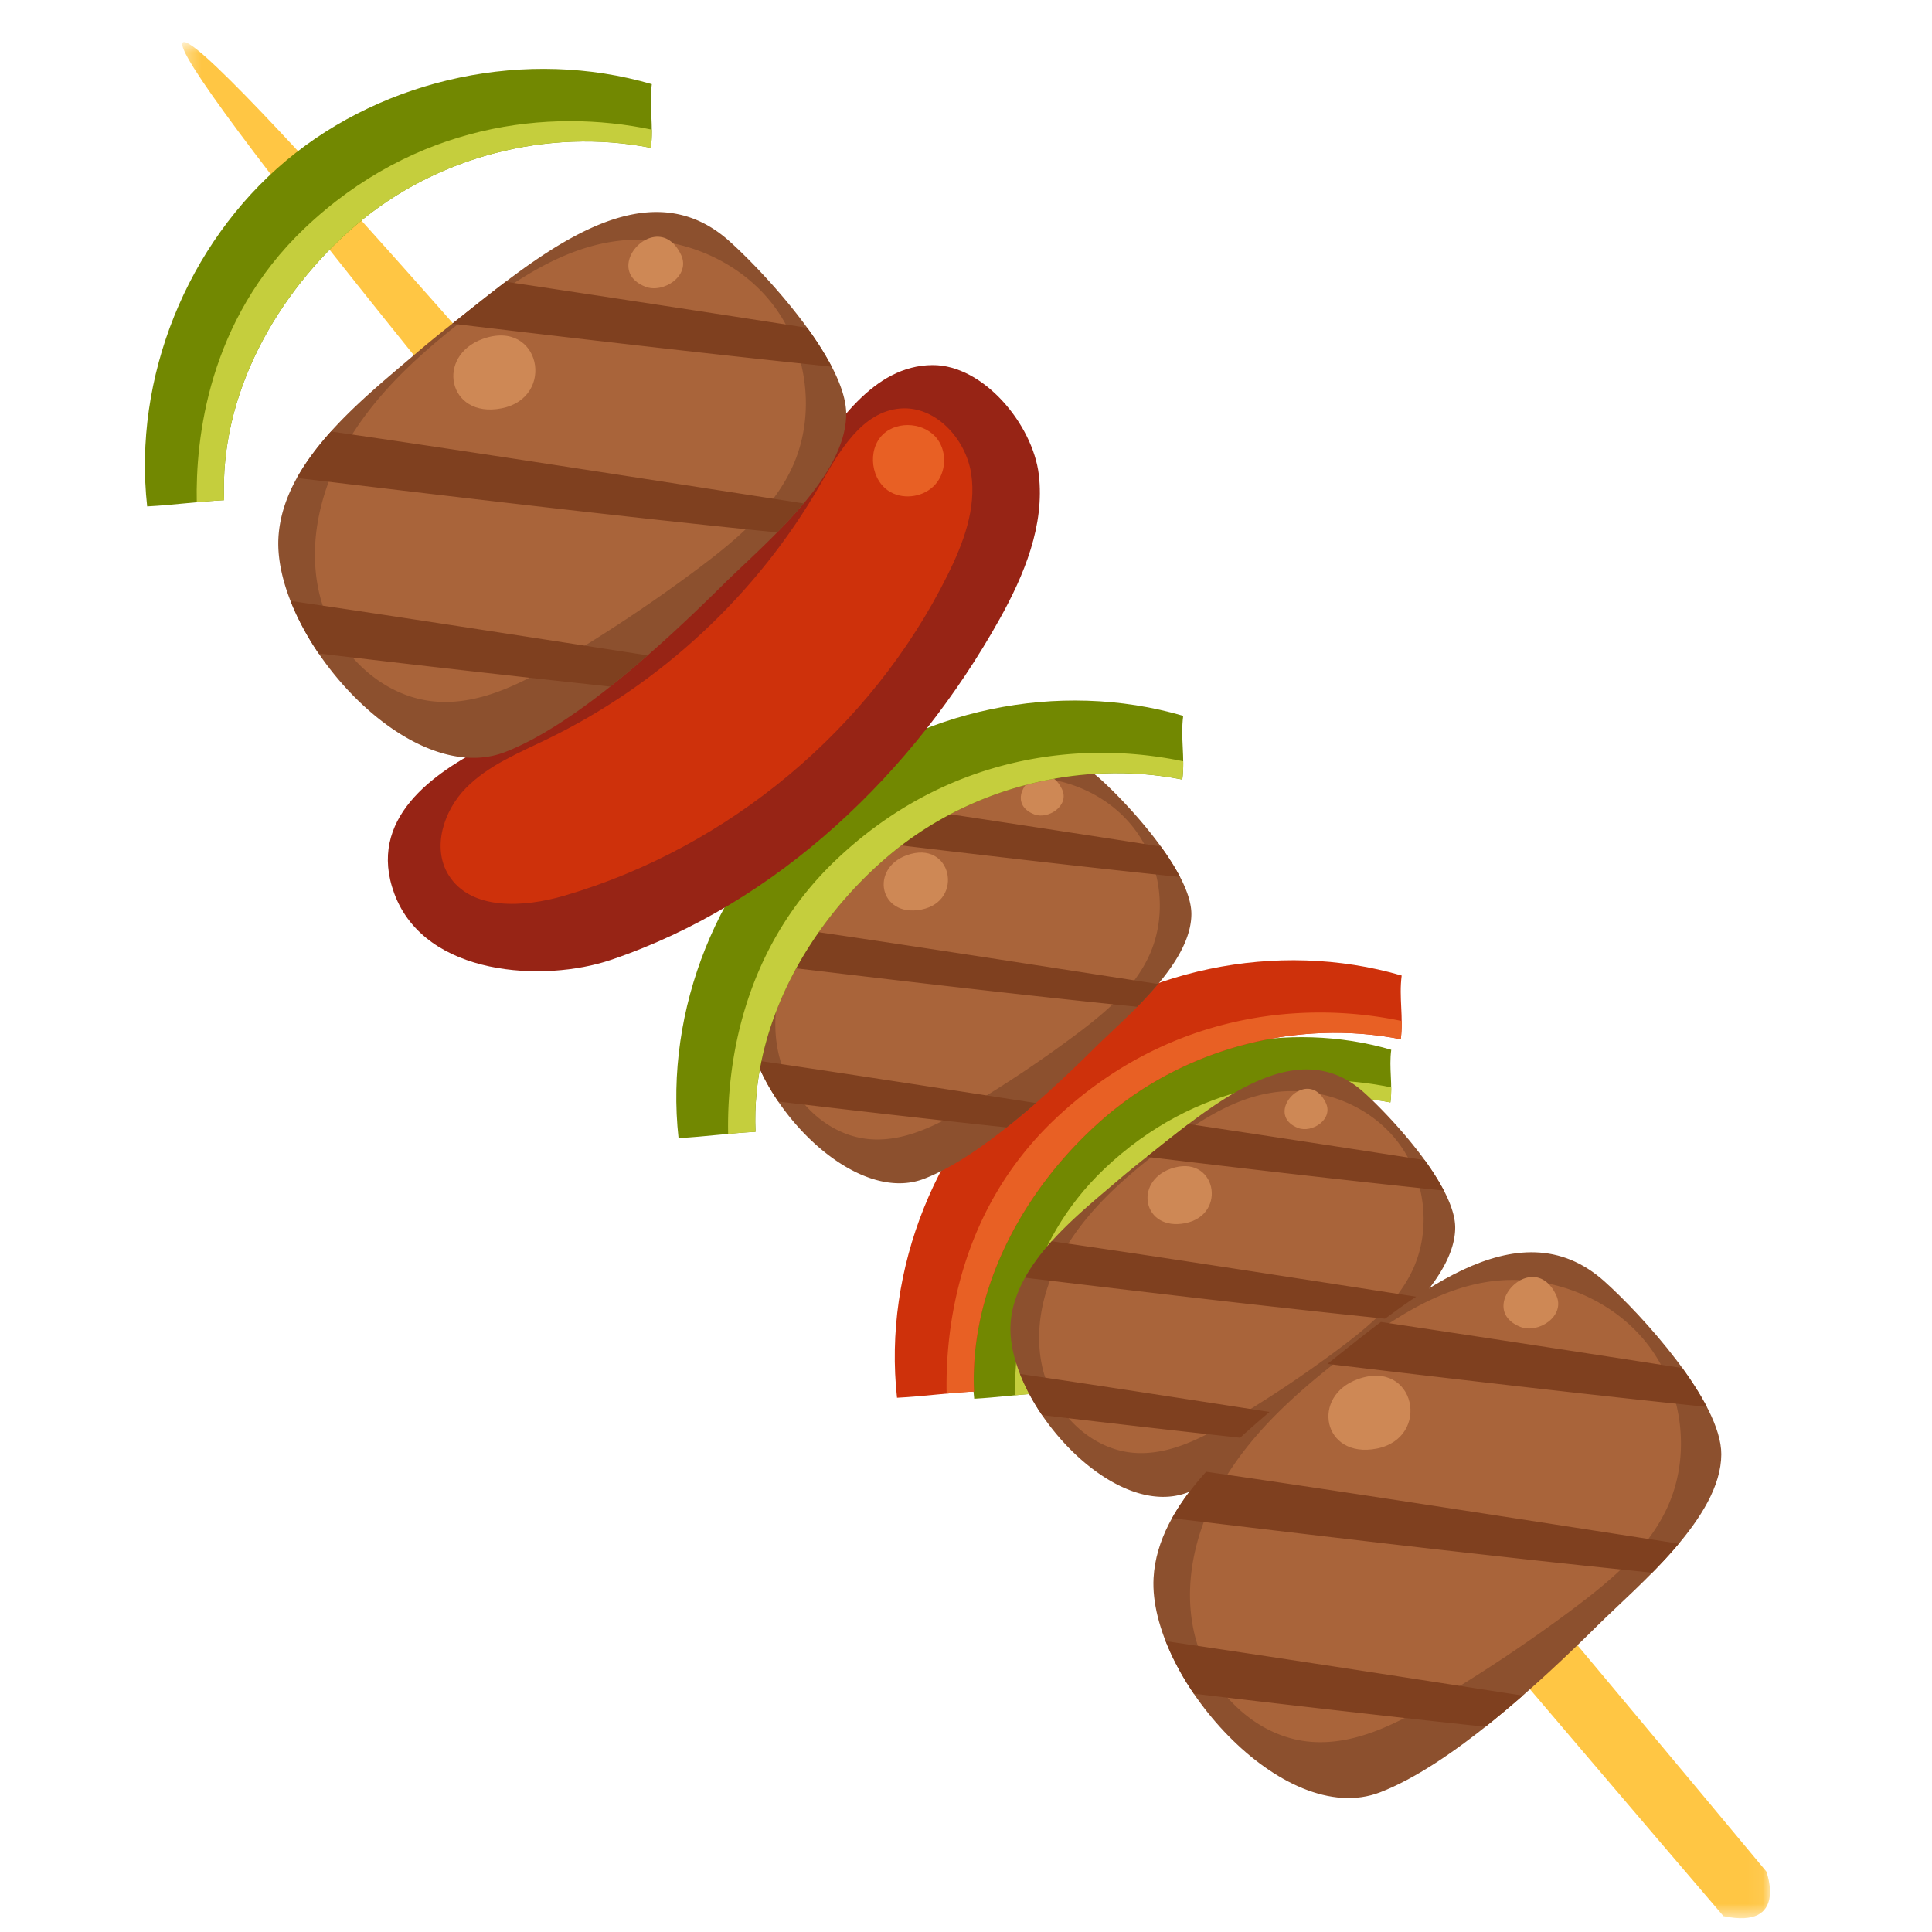 <svg width="120" height="120" viewBox="0 0 120 120" xmlns="http://www.w3.org/2000/svg" xmlns:xlink="http://www.w3.org/1999/xlink"><defs><path id="a" d="M2.32.853h98.616v116.538H2.319z"/></defs><g fill="none" fill-rule="evenodd"><g transform="translate(9 1.755)"><mask id="b" fill="#fff"><use xlink:href="#a"/></mask><path d="M2.358.876c2.278-1.907 98.35 113.609 98.35 113.609s1.388 3.631-2.66 2.776c0 0-97.968-114.478-95.69-116.385" fill="#FFC644" mask="url(#b)"/></g><path d="M40.486 5.226c-7.728-2.257-16.537-.415-22.709 4.745-6.17 5.165-9.523 13.498-8.636 21.483 1.7-.089 3.078-.298 4.78-.389-.287-6.516 3.218-12.83 8.177-17.076 4.961-4.25 11.915-6.07 18.328-4.808.183-1.388-.12-2.567.06-3.955" fill="#728801"/><path d="M40.426 9.181c.053-.391.063-.762.058-1.13-6.38-1.343-14.71-.399-21.575 6.136-6.007 5.721-6.768 13.104-6.687 17.006.547-.05 1.101-.096 1.7-.128-.288-6.516 3.217-12.83 8.176-17.076 4.961-4.25 11.915-6.07 18.328-4.808" fill="#C5CE3D"/><path d="M86.413 65.203c-6.39-1.865-13.668-.342-18.766 3.924-5.1 4.265-7.867 11.15-7.137 17.75 1.407-.077 2.545-.249 3.949-.322-.233-5.384 2.662-10.599 6.758-14.11 4.098-3.512 9.847-5.02 15.143-3.973.152-1.148-.1-2.121.053-3.269" fill="#728801"/><path d="M86.36 68.473c.045-.324.053-.632.05-.934-5.273-1.109-12.154-.329-17.827 5.069-4.964 4.727-5.594 10.828-5.528 14.053.452-.042.912-.079 1.404-.107-.233-5.382 2.662-10.6 6.758-14.11 4.098-3.51 9.847-5.017 15.143-3.971" fill="#C5CE3D"/><path d="M87.061 60.592c-7.728-2.259-16.537-.417-22.709 4.745-6.17 5.163-9.52 13.495-8.636 21.48 1.7-.088 3.078-.297 4.78-.388-.287-6.514 3.218-12.827 8.18-17.077 4.958-4.25 11.912-6.073 18.328-4.805.18-1.39-.123-2.57.057-3.955" fill="#CE310B"/><path d="M87.003 64.546c.05-.389.06-.762.057-1.13-6.381-1.343-14.711-.399-21.574 6.133-6.008 5.721-6.771 13.104-6.69 17.01a39.47 39.47 0 0 1 1.7-.129c-.285-6.514 3.22-12.827 8.178-17.076 4.961-4.25 11.913-6.073 18.329-4.808" fill="#E86024"/><path d="M54.627 52.546c4.127-3.253 9.431-8.004 13.691-4.18 1.8 1.615 5.692 5.857 5.681 8.411-.01 3.076-3.996 6.32-6.023 8.327-2.922 2.896-7.187 6.803-10.574 8.11-4.737 1.826-11.283-5.674-11.021-10.427.201-3.647 3.92-6.6 6.496-8.801a56.03 56.03 0 0 1 1.75-1.44" fill="#8C502E"/><path d="M60.002 68.814c-1.839 1.085-3.863 2.121-5.992 1.941-2.754-.23-5.03-2.609-5.649-5.298-.615-2.687.214-5.557 1.724-7.865 1.509-2.314 3.645-4.146 5.842-5.815 2.017-1.537 4.208-3.008 6.717-3.391 2.832-.436 5.879.696 7.676 2.919 1.8 2.228 2.249 5.483 1.043 8.079-.941 2.03-2.73 3.524-4.522 4.868a75.397 75.397 0 0 1-6.839 4.562" fill="#A9643A"/><path d="M57.44 50.337c-.902.68-1.773 1.385-2.6 2.04 5.357.639 11.908 1.414 18.455 2.095A15.796 15.796 0 0 0 72.1 52.58a2683.647 2683.647 0 0 0-14.66-2.243m-10.155 9.55c6.243.741 14.9 1.792 23.353 2.646a25.05 25.05 0 0 0 1.292-1.414c-8.215-1.27-16.734-2.599-22.99-3.496-.64.71-1.213 1.463-1.655 2.264m17.055 8.625a45.052 45.052 0 0 1-1.818 1.515 1177.38 1177.38 0 0 1-14.18-1.61 12.889 12.889 0 0 1-1.368-2.553c5.066.743 11.212 1.695 17.366 2.648" fill="#7F401F"/><path d="M54.927 55.288c.183.814.994 1.466 2.307 1.205 2.676-.524 1.888-4.38-.913-3.373-1.148.413-1.572 1.367-1.394 2.168m8.549-6.123c-.186.517-.037 1.1.748 1.411.878.353 2.217-.537 1.744-1.547-.72-1.523-2.158-.803-2.492.136" fill="#CE8855"/><path d="M71.013 72.023c4.127-3.25 9.43-8 13.691-4.182 1.797 1.615 5.691 5.86 5.681 8.413-.013 3.079-3.996 6.321-6.023 8.327-2.922 2.898-7.187 6.806-10.572 8.11-4.739 1.827-11.285-5.673-11.023-10.426.2-3.647 3.92-6.6 6.496-8.8a54.71 54.71 0 0 1 1.75-1.442" fill="#8C502E"/><path d="M76.388 88.294c-1.839 1.083-3.866 2.118-5.992 1.941-2.754-.235-5.032-2.614-5.65-5.298-.614-2.69.213-5.56 1.724-7.87 1.51-2.312 3.646-4.143 5.843-5.815 2.016-1.534 4.208-3.006 6.716-3.39 2.835-.435 5.88.695 7.676 2.92 1.8 2.228 2.247 5.483 1.044 8.08-.944 2.029-2.73 3.523-4.522 4.867a74.88 74.88 0 0 1-6.84 4.565" fill="#A9643A"/><path d="M73.826 69.815c-.902.681-1.773 1.386-2.6 2.04 5.354.64 11.908 1.414 18.454 2.095a15.401 15.401 0 0 0-1.195-1.894 2632.75 2632.75 0 0 0-14.659-2.24M63.67 79.362c6.243.744 14.9 1.792 23.353 2.646.445-.454.884-.927 1.292-1.412-8.215-1.27-16.733-2.6-22.989-3.498-.64.712-1.214 1.466-1.656 2.264m17.055 8.625a49.517 49.517 0 0 1-1.817 1.518 1232.86 1232.86 0 0 1-14.181-1.61 13.06 13.06 0 0 1-1.37-2.556c5.068.743 11.214 1.698 17.368 2.648" fill="#7F401F"/><path d="M71.313 74.765c.183.814.991 1.467 2.307 1.208 2.675-.527 1.888-4.38-.913-3.378-1.148.415-1.572 1.37-1.394 2.17m8.547-6.123c-.186.517-.036 1.099.75 1.412.88.35 2.219-.538 1.743-1.545-.72-1.526-2.158-.806-2.493.133" fill="#CE8855"/><path d="M73.491 44.461c-7.728-2.26-16.537-.417-22.706 4.745-6.173 5.163-9.523 13.495-8.639 21.483 1.703-.091 3.078-.3 4.781-.391-.285-6.514 3.217-12.825 8.178-17.074 4.96-4.25 11.913-6.073 18.329-4.806.18-1.39-.123-2.57.057-3.957" fill="#728801"/><path d="M73.433 48.417a7.62 7.62 0 0 0 .057-1.132c-6.381-1.343-14.709-.399-21.574 6.136-6.008 5.72-6.769 13.103-6.69 17.009.549-.053 1.103-.1 1.7-.13-.285-6.515 3.22-12.828 8.178-17.077 4.959-4.25 11.916-6.073 18.329-4.806" fill="#C5CE3D"/><path d="M49.806 29.51c2.043-3.079 4.415-6.817 8.118-6.833 3.157-.016 6.225 3.686 6.599 6.811.371 3.128-.902 6.217-2.437 8.967-5.338 9.55-13.778 17.663-24.161 21.172-4.099 1.385-11.516 1.048-13.433-4.122-1.71-4.623 2.367-7.495 5.926-9.269 7.805-3.887 14.537-9.417 19.388-16.727" fill="#972415"/><path d="M55.914 25.373c-2.38.199-3.782 2.659-4.969 4.727-3.902 6.79-9.884 12.373-16.935 15.799-1.786.868-3.682 1.633-5.07 3.047-1.392 1.414-2.122 3.714-1.081 5.4 1.376 2.225 4.666 2.024 7.18 1.291 10.233-2.99 19.084-10.393 23.818-19.925.975-1.962 1.799-4.132 1.464-6.298-.337-2.165-2.218-4.223-4.407-4.04" fill="#CE310B"/><path d="M27.823 20.32c5.27-4.153 12.041-10.22 17.484-5.337 2.296 2.06 7.266 7.48 7.252 10.74-.013 3.929-5.105 8.071-7.689 10.633-3.73 3.697-9.177 8.69-13.503 10.357-6.05 2.33-14.408-7.247-14.073-13.315.256-4.66 5.005-8.429 8.296-11.238a71.3 71.3 0 0 1 2.233-1.84" fill="#8C502E"/><path d="M34.687 41.094c-2.346 1.383-4.932 2.708-7.65 2.479-3.52-.295-6.428-3.334-7.216-6.767-.784-3.43.272-7.093 2.2-10.047 1.927-2.95 4.655-5.287 7.462-7.424 2.573-1.959 5.374-3.837 8.578-4.328 3.617-.555 7.504.885 9.8 3.728 2.296 2.846 2.872 7.002 1.334 10.315-1.206 2.59-3.49 4.5-5.775 6.219a96.147 96.147 0 0 1-8.733 5.825" fill="#A9643A"/><path d="M31.415 17.499c-1.15.871-2.265 1.769-3.321 2.606 6.84.816 15.208 1.803 23.564 2.671a19.58 19.58 0 0 0-1.524-2.415 3610.041 3610.041 0 0 0-18.719-2.862m-12.967 12.19c7.97.95 19.027 2.288 29.821 3.381a30.755 30.755 0 0 0 1.648-1.802c-10.49-1.623-21.368-3.321-29.355-4.467-.819.91-1.549 1.87-2.114 2.888m21.776 11.017a62.51 62.51 0 0 1-2.322 1.938 1595.137 1595.137 0 0 1-18.107-2.056 17.007 17.007 0 0 1-1.75-3.266c6.474.953 14.32 2.168 22.179 3.384" fill="#7F401F"/><path d="M28.208 23.82c.232 1.039 1.265 1.871 2.942 1.543 3.418-.67 2.411-5.596-1.164-4.313-1.465.527-2.009 1.748-1.778 2.77m10.911-7.818c-.233.66-.045 1.406.957 1.803 1.124.449 2.835-.684 2.228-1.972-.918-1.949-2.754-1.028-3.185.17" fill="#CE8855"/><path d="M82.177 84.931c5.27-4.153 12.043-10.218 17.483-5.337 2.297 2.06 7.266 7.476 7.253 10.737-.013 3.929-5.103 8.077-7.69 10.636-3.729 3.696-9.174 8.69-13.5 10.356-6.052 2.33-14.41-7.25-14.073-13.314.253-4.657 5.003-8.432 8.293-11.239.67-.576 1.42-1.2 2.234-1.839" fill="#8C502E"/><path d="M89.042 105.704c-2.346 1.388-4.935 2.71-7.653 2.481-3.517-.3-6.426-3.334-7.215-6.767-.785-3.433.274-7.096 2.202-10.046 1.925-2.953 4.652-5.288 7.461-7.427 2.577-1.96 5.375-3.837 8.576-4.328 3.62-.556 7.504.884 9.803 3.73 2.299 2.844 2.869 7 1.33 10.315-1.202 2.59-3.485 4.5-5.771 6.217a95.605 95.605 0 0 1-8.733 5.825" fill="#A9643A"/><path d="M85.769 82.11c-1.15.869-2.265 1.769-3.322 2.606 6.842.814 15.209 1.805 23.565 2.671-.41-.793-.939-1.61-1.522-2.415a3652.452 3652.452 0 0 0-18.721-2.862M72.802 94.3c7.971.95 19.027 2.288 29.818 3.381.57-.576 1.13-1.181 1.647-1.802-10.487-1.623-21.365-3.319-29.352-4.466-.816.907-1.548 1.87-2.113 2.887m21.775 11.017a62.431 62.431 0 0 1-2.32 1.938 1508.33 1508.33 0 0 1-18.106-2.058 16.557 16.557 0 0 1-1.75-3.264c6.471.953 14.317 2.166 22.176 3.384" fill="#7F401F"/><path d="M82.561 88.432c.233 1.04 1.266 1.87 2.945 1.544 3.416-.673 2.411-5.598-1.166-4.315-1.465.527-2.006 1.748-1.779 2.77m10.914-7.815c-.236.657-.048 1.4.957 1.8 1.122.448 2.832-.684 2.225-1.972-.918-1.95-2.756-1.028-3.182.172" fill="#CE8855"/><path d="M58.249 27.308c.58.82.51 2.038-.16 2.786-.67.752-1.875.963-2.759.48-1.24-.673-1.499-2.627-.479-3.6.937-.887 2.652-.717 3.398.334" fill="#E86024"/></g></svg>